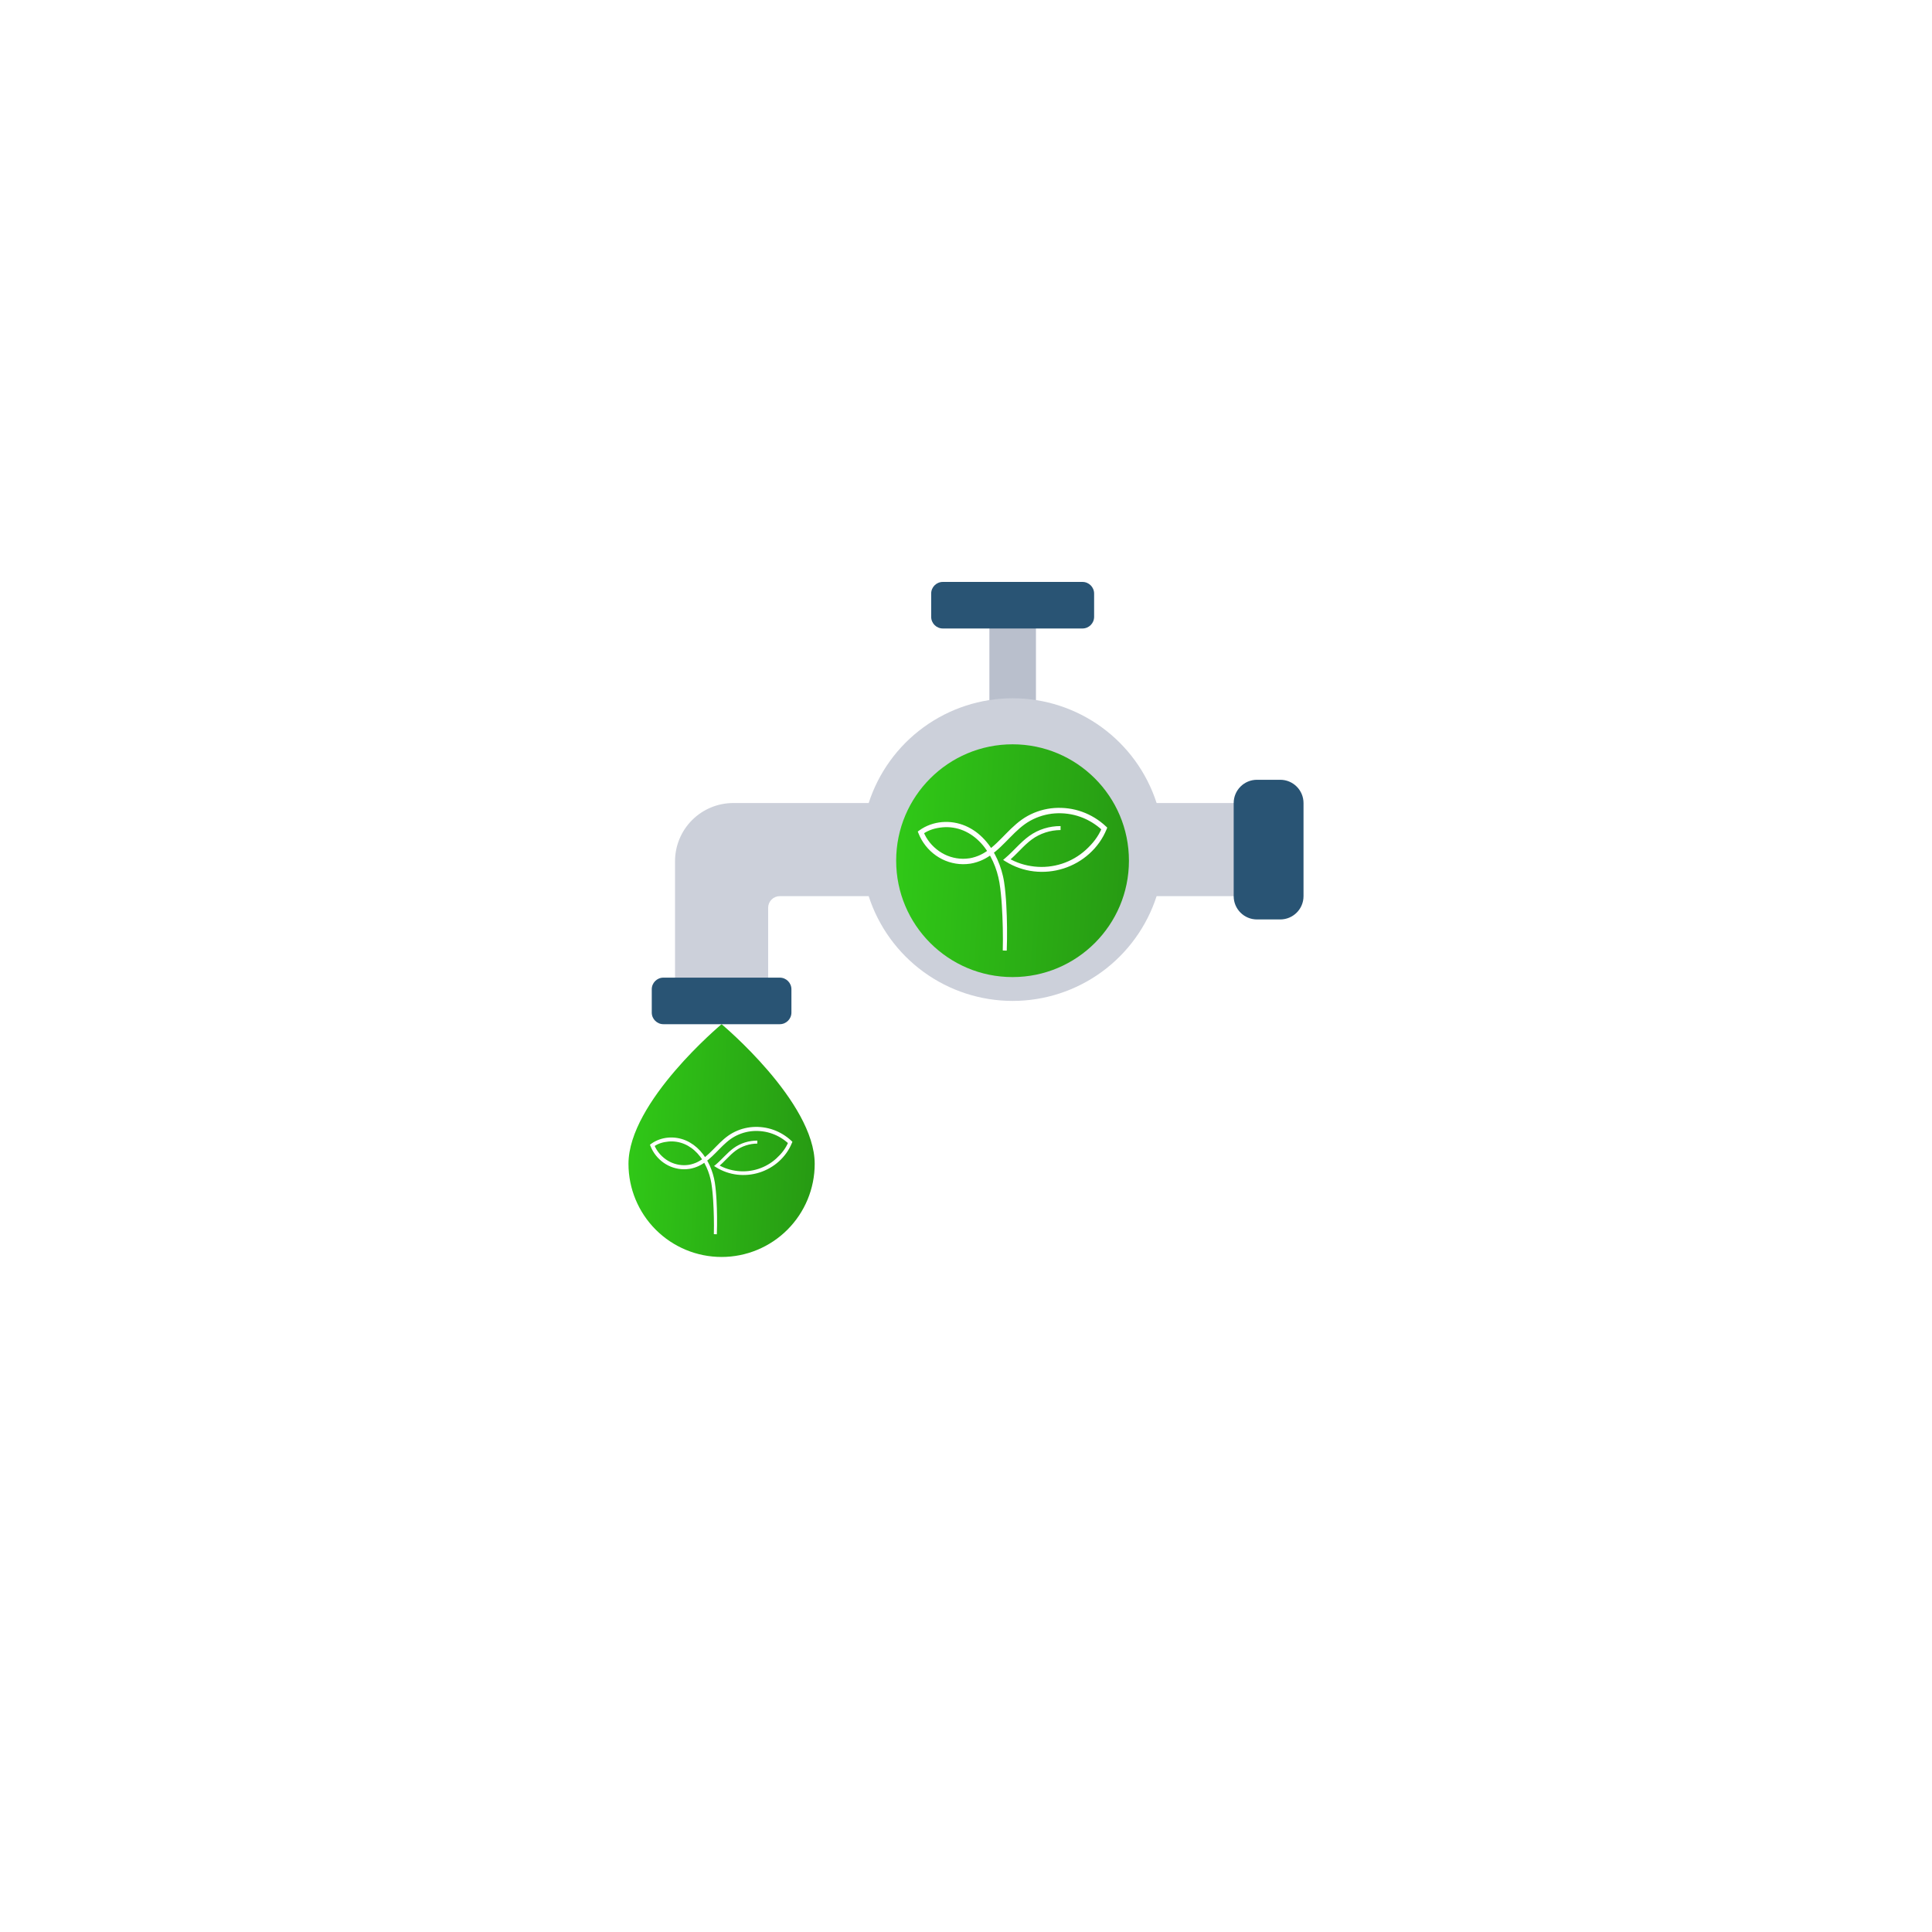<svg width="166" height="166" viewBox="0 0 166 166" fill="none" xmlns="http://www.w3.org/2000/svg">
<g filter="url(#filter0_d_300_293)">
<circle cx="83" cy="79" r="55" fill="white" fill-opacity="0.64" shape-rendering="crispEdges"/>
</g>
<g filter="url(#filter1_d_300_293)">
<circle cx="83" cy="79" r="46" fill="white"/>
</g>
<g clip-path="url(#clip0_300_293)">
<path d="M70 100C70 102.122 69.157 104.157 67.657 105.657C66.157 107.157 64.122 108 62 108C59.878 108 57.843 107.157 56.343 105.657C54.843 104.157 54 102.122 54 100C54 94.667 62 88 62 88C62 88 70 94.667 70 100Z" fill="url(#paint0_linear_300_293)"/>
<path d="M85.01 53H89.01V61H85.01V53Z" fill="#B9BFCC"/>
<path d="M108 68.998V76.998H99.378C98.533 79.614 96.88 81.894 94.657 83.512C92.435 85.129 89.757 86 87.008 86C84.259 86 81.581 85.129 79.359 83.512C77.136 81.894 75.483 79.614 74.638 76.998H67C66.735 76.998 66.48 77.104 66.293 77.291C66.105 77.479 66 77.733 66 77.998V84.998H58V73.998C58 72.672 58.527 71.4 59.465 70.463C60.402 69.525 61.674 68.998 63 68.998H74.638C75.483 66.383 77.136 64.102 79.359 62.485C81.581 60.867 84.259 59.996 87.008 59.996C89.757 59.996 92.435 60.867 94.657 62.485C96.88 64.102 98.533 66.383 99.378 68.998H108Z" fill="#CCD0DA"/>
<path d="M67 84H57C56.448 84 56 84.448 56 85V87C56 87.552 56.448 88 57 88H67C67.552 88 68 87.552 68 87V85C68 84.448 67.552 84 67 84Z" fill="#295474"/>
<path d="M93.008 50H81.008C80.456 50 80.008 50.448 80.008 51V53C80.008 53.552 80.456 54 81.008 54H93.008C93.56 54 94.008 53.552 94.008 53V51C94.008 50.448 93.56 50 93.008 50Z" fill="#295474"/>
<path d="M110 67H108C106.895 67 106 67.895 106 69V77C106 78.105 106.895 79 108 79H110C111.105 79 112 78.105 112 77V69C112 67.895 111.105 67 110 67Z" fill="#295474"/>
<g filter="url(#filter2_d_300_293)">
<circle cx="87" cy="73" r="10" fill="url(#paint1_linear_300_293)"/>
<mask id="path-10-outside-1_300_293" maskUnits="userSpaceOnUse" x="78.064" y="67.629" width="18" height="14" fill="black">
<rect fill="white" x="78.064" y="67.629" width="18" height="14"/>
<path d="M91.125 70.196C90.895 70.198 90.666 70.217 90.439 70.253C90.212 70.29 89.989 70.345 89.771 70.416C89.335 70.559 88.92 70.767 88.552 71.039C88.181 71.31 87.854 71.635 87.532 71.962C87.211 72.291 86.891 72.608 86.541 72.911C87.247 73.337 88.043 73.583 88.861 73.672C89.679 73.763 90.515 73.675 91.297 73.422C92.079 73.169 92.806 72.748 93.412 72.194C94.018 71.641 94.517 71.019 94.827 70.26C94.267 69.737 93.601 69.329 92.881 69.072C92.16 68.814 91.385 68.713 90.623 68.766C90.241 68.793 89.864 68.865 89.497 68.972C89.131 69.082 88.776 69.23 88.442 69.415C88.276 69.508 88.114 69.609 87.959 69.721C87.804 69.834 87.653 69.951 87.508 70.077C87.217 70.327 86.944 70.599 86.673 70.874C86.402 71.149 86.133 71.428 85.85 71.695C85.708 71.829 85.564 71.959 85.413 72.083C85.263 72.208 85.108 72.327 84.945 72.436C84.904 72.463 84.864 72.491 84.822 72.516C84.78 72.542 84.739 72.569 84.696 72.593L84.568 72.665C84.526 72.69 84.481 72.71 84.437 72.733L84.371 72.766C84.349 72.777 84.326 72.786 84.304 72.796C84.259 72.816 84.215 72.837 84.169 72.855C84.077 72.89 83.986 72.927 83.892 72.955C83.799 72.987 83.703 73.009 83.608 73.035L83.463 73.064L83.391 73.079L83.318 73.09C83.123 73.119 82.927 73.132 82.73 73.13C82.337 73.127 81.945 73.062 81.571 72.942C81.384 72.882 81.201 72.807 81.026 72.72C80.85 72.631 80.681 72.53 80.52 72.418C79.878 71.966 79.369 71.327 79.081 70.596L79.064 70.554L79.1 70.528C79.64 70.138 80.288 69.913 80.947 69.854C81.606 69.796 82.279 69.906 82.887 70.165C83.19 70.295 83.478 70.462 83.745 70.655C84.012 70.85 84.255 71.074 84.478 71.316C84.922 71.803 85.274 72.368 85.543 72.967C85.678 73.266 85.791 73.575 85.885 73.889C85.933 74.046 85.973 74.205 86.011 74.365C86.046 74.525 86.079 74.686 86.103 74.848C86.153 75.172 86.191 75.497 86.22 75.823C86.236 75.985 86.247 76.149 86.26 76.312C86.27 76.475 86.283 76.638 86.291 76.801C86.328 77.454 86.348 78.107 86.355 78.761C86.362 79.414 86.355 80.067 86.33 80.72C86.338 80.394 86.342 80.067 86.342 79.741C86.341 79.414 86.338 79.087 86.331 78.761C86.317 78.108 86.29 77.455 86.248 76.803C86.238 76.641 86.224 76.478 86.212 76.315C86.197 76.152 86.185 75.99 86.167 75.828C86.135 75.503 86.094 75.179 86.042 74.858C85.988 74.537 85.912 74.22 85.818 73.909C85.723 73.598 85.609 73.293 85.474 72.997C85.205 72.406 84.853 71.851 84.414 71.374C84.193 71.137 83.953 70.918 83.691 70.73C83.427 70.541 83.146 70.38 82.848 70.255C82.253 70.006 81.598 69.903 80.957 69.964C80.317 70.025 79.708 70.199 79.188 70.577C79.469 71.286 79.966 71.882 80.589 72.32C80.746 72.428 80.91 72.526 81.08 72.611C81.25 72.695 81.427 72.767 81.608 72.825C81.971 72.941 82.351 73.003 82.731 73.006C82.921 73.007 83.111 72.994 83.299 72.965L83.369 72.955L83.439 72.941L83.579 72.912C83.67 72.887 83.763 72.866 83.853 72.834C83.944 72.807 84.032 72.771 84.121 72.737C84.165 72.719 84.208 72.699 84.251 72.68C84.273 72.67 84.295 72.661 84.316 72.65L84.38 72.618C84.422 72.596 84.466 72.576 84.507 72.552L84.631 72.482C84.672 72.457 84.712 72.431 84.753 72.406C84.794 72.382 84.833 72.355 84.872 72.328C85.031 72.222 85.183 72.105 85.33 71.982C85.478 71.86 85.62 71.731 85.76 71.599C86.04 71.335 86.306 71.055 86.579 70.78C86.851 70.504 87.127 70.231 87.424 69.977C87.571 69.85 87.725 69.73 87.884 69.615C88.042 69.501 88.21 69.397 88.38 69.302C88.723 69.113 89.086 68.962 89.461 68.85C89.837 68.741 90.224 68.669 90.614 68.642C91.394 68.59 92.185 68.694 92.921 68.959C93.657 69.223 94.336 69.641 94.906 70.176L94.935 70.203L94.92 70.24C94.839 70.433 94.749 70.622 94.649 70.806C94.547 70.989 94.437 71.167 94.316 71.338C94.193 71.507 94.064 71.672 93.925 71.828C93.785 71.983 93.638 72.132 93.483 72.272C92.862 72.833 92.12 73.256 91.325 73.508C90.529 73.761 89.681 73.845 88.853 73.748C88.024 73.653 87.219 73.371 86.511 72.932L86.477 72.911L86.507 72.885C86.856 72.588 87.175 72.257 87.5 71.931C87.825 71.606 88.157 71.283 88.533 71.014C88.907 70.743 89.326 70.537 89.766 70.399C89.986 70.331 90.211 70.278 90.438 70.245C90.665 70.211 90.895 70.195 91.125 70.196Z"/>
</mask>
<path d="M91.125 70.196C90.895 70.198 90.666 70.217 90.439 70.253C90.212 70.29 89.989 70.345 89.771 70.416C89.335 70.559 88.92 70.767 88.552 71.039C88.181 71.31 87.854 71.635 87.532 71.962C87.211 72.291 86.891 72.608 86.541 72.911C87.247 73.337 88.043 73.583 88.861 73.672C89.679 73.763 90.515 73.675 91.297 73.422C92.079 73.169 92.806 72.748 93.412 72.194C94.018 71.641 94.517 71.019 94.827 70.26C94.267 69.737 93.601 69.329 92.881 69.072C92.16 68.814 91.385 68.713 90.623 68.766C90.241 68.793 89.864 68.865 89.497 68.972C89.131 69.082 88.776 69.23 88.442 69.415C88.276 69.508 88.114 69.609 87.959 69.721C87.804 69.834 87.653 69.951 87.508 70.077C87.217 70.327 86.944 70.599 86.673 70.874C86.402 71.149 86.133 71.428 85.85 71.695C85.708 71.829 85.564 71.959 85.413 72.083C85.263 72.208 85.108 72.327 84.945 72.436C84.904 72.463 84.864 72.491 84.822 72.516C84.78 72.542 84.739 72.569 84.696 72.593L84.568 72.665C84.526 72.69 84.481 72.71 84.437 72.733L84.371 72.766C84.349 72.777 84.326 72.786 84.304 72.796C84.259 72.816 84.215 72.837 84.169 72.855C84.077 72.89 83.986 72.927 83.892 72.955C83.799 72.987 83.703 73.009 83.608 73.035L83.463 73.064L83.391 73.079L83.318 73.09C83.123 73.119 82.927 73.132 82.73 73.13C82.337 73.127 81.945 73.062 81.571 72.942C81.384 72.882 81.201 72.807 81.026 72.72C80.85 72.631 80.681 72.53 80.52 72.418C79.878 71.966 79.369 71.327 79.081 70.596L79.064 70.554L79.1 70.528C79.64 70.138 80.288 69.913 80.947 69.854C81.606 69.796 82.279 69.906 82.887 70.165C83.19 70.295 83.478 70.462 83.745 70.655C84.012 70.85 84.255 71.074 84.478 71.316C84.922 71.803 85.274 72.368 85.543 72.967C85.678 73.266 85.791 73.575 85.885 73.889C85.933 74.046 85.973 74.205 86.011 74.365C86.046 74.525 86.079 74.686 86.103 74.848C86.153 75.172 86.191 75.497 86.22 75.823C86.236 75.985 86.247 76.149 86.26 76.312C86.27 76.475 86.283 76.638 86.291 76.801C86.328 77.454 86.348 78.107 86.355 78.761C86.362 79.414 86.355 80.067 86.33 80.72C86.338 80.394 86.342 80.067 86.342 79.741C86.341 79.414 86.338 79.087 86.331 78.761C86.317 78.108 86.29 77.455 86.248 76.803C86.238 76.641 86.224 76.478 86.212 76.315C86.197 76.152 86.185 75.99 86.167 75.828C86.135 75.503 86.094 75.179 86.042 74.858C85.988 74.537 85.912 74.22 85.818 73.909C85.723 73.598 85.609 73.293 85.474 72.997C85.205 72.406 84.853 71.851 84.414 71.374C84.193 71.137 83.953 70.918 83.691 70.73C83.427 70.541 83.146 70.38 82.848 70.255C82.253 70.006 81.598 69.903 80.957 69.964C80.317 70.025 79.708 70.199 79.188 70.577C79.469 71.286 79.966 71.882 80.589 72.32C80.746 72.428 80.91 72.526 81.08 72.611C81.25 72.695 81.427 72.767 81.608 72.825C81.971 72.941 82.351 73.003 82.731 73.006C82.921 73.007 83.111 72.994 83.299 72.965L83.369 72.955L83.439 72.941L83.579 72.912C83.67 72.887 83.763 72.866 83.853 72.834C83.944 72.807 84.032 72.771 84.121 72.737C84.165 72.719 84.208 72.699 84.251 72.68C84.273 72.67 84.295 72.661 84.316 72.65L84.38 72.618C84.422 72.596 84.466 72.576 84.507 72.552L84.631 72.482C84.672 72.457 84.712 72.431 84.753 72.406C84.794 72.382 84.833 72.355 84.872 72.328C85.031 72.222 85.183 72.105 85.33 71.982C85.478 71.86 85.62 71.731 85.76 71.599C86.04 71.335 86.306 71.055 86.579 70.78C86.851 70.504 87.127 70.231 87.424 69.977C87.571 69.85 87.725 69.73 87.884 69.615C88.042 69.501 88.21 69.397 88.38 69.302C88.723 69.113 89.086 68.962 89.461 68.85C89.837 68.741 90.224 68.669 90.614 68.642C91.394 68.59 92.185 68.694 92.921 68.959C93.657 69.223 94.336 69.641 94.906 70.176L94.935 70.203L94.92 70.24C94.839 70.433 94.749 70.622 94.649 70.806C94.547 70.989 94.437 71.167 94.316 71.338C94.193 71.507 94.064 71.672 93.925 71.828C93.785 71.983 93.638 72.132 93.483 72.272C92.862 72.833 92.12 73.256 91.325 73.508C90.529 73.761 89.681 73.845 88.853 73.748C88.024 73.653 87.219 73.371 86.511 72.932L86.477 72.911L86.507 72.885C86.856 72.588 87.175 72.257 87.5 71.931C87.825 71.606 88.157 71.283 88.533 71.014C88.907 70.743 89.326 70.537 89.766 70.399C89.986 70.331 90.211 70.278 90.438 70.245C90.665 70.211 90.895 70.195 91.125 70.196Z" fill="white"/>
<path d="M91.125 70.196C90.895 70.198 90.666 70.217 90.439 70.253C90.212 70.29 89.989 70.345 89.771 70.416C89.335 70.559 88.92 70.767 88.552 71.039C88.181 71.31 87.854 71.635 87.532 71.962C87.211 72.291 86.891 72.608 86.541 72.911C87.247 73.337 88.043 73.583 88.861 73.672C89.679 73.763 90.515 73.675 91.297 73.422C92.079 73.169 92.806 72.748 93.412 72.194C94.018 71.641 94.517 71.019 94.827 70.26C94.267 69.737 93.601 69.329 92.881 69.072C92.16 68.814 91.385 68.713 90.623 68.766C90.241 68.793 89.864 68.865 89.497 68.972C89.131 69.082 88.776 69.23 88.442 69.415C88.276 69.508 88.114 69.609 87.959 69.721C87.804 69.834 87.653 69.951 87.508 70.077C87.217 70.327 86.944 70.599 86.673 70.874C86.402 71.149 86.133 71.428 85.85 71.695C85.708 71.829 85.564 71.959 85.413 72.083C85.263 72.208 85.108 72.327 84.945 72.436C84.904 72.463 84.864 72.491 84.822 72.516C84.78 72.542 84.739 72.569 84.696 72.593L84.568 72.665C84.526 72.69 84.481 72.71 84.437 72.733L84.371 72.766C84.349 72.777 84.326 72.786 84.304 72.796C84.259 72.816 84.215 72.837 84.169 72.855C84.077 72.89 83.986 72.927 83.892 72.955C83.799 72.987 83.703 73.009 83.608 73.035L83.463 73.064L83.391 73.079L83.318 73.09C83.123 73.119 82.927 73.132 82.73 73.13C82.337 73.127 81.945 73.062 81.571 72.942C81.384 72.882 81.201 72.807 81.026 72.72C80.85 72.631 80.681 72.53 80.52 72.418C79.878 71.966 79.369 71.327 79.081 70.596L79.064 70.554L79.1 70.528C79.64 70.138 80.288 69.913 80.947 69.854C81.606 69.796 82.279 69.906 82.887 70.165C83.19 70.295 83.478 70.462 83.745 70.655C84.012 70.85 84.255 71.074 84.478 71.316C84.922 71.803 85.274 72.368 85.543 72.967C85.678 73.266 85.791 73.575 85.885 73.889C85.933 74.046 85.973 74.205 86.011 74.365C86.046 74.525 86.079 74.686 86.103 74.848C86.153 75.172 86.191 75.497 86.22 75.823C86.236 75.985 86.247 76.149 86.26 76.312C86.27 76.475 86.283 76.638 86.291 76.801C86.328 77.454 86.348 78.107 86.355 78.761C86.362 79.414 86.355 80.067 86.33 80.72C86.338 80.394 86.342 80.067 86.342 79.741C86.341 79.414 86.338 79.087 86.331 78.761C86.317 78.108 86.29 77.455 86.248 76.803C86.238 76.641 86.224 76.478 86.212 76.315C86.197 76.152 86.185 75.99 86.167 75.828C86.135 75.503 86.094 75.179 86.042 74.858C85.988 74.537 85.912 74.22 85.818 73.909C85.723 73.598 85.609 73.293 85.474 72.997C85.205 72.406 84.853 71.851 84.414 71.374C84.193 71.137 83.953 70.918 83.691 70.73C83.427 70.541 83.146 70.38 82.848 70.255C82.253 70.006 81.598 69.903 80.957 69.964C80.317 70.025 79.708 70.199 79.188 70.577C79.469 71.286 79.966 71.882 80.589 72.32C80.746 72.428 80.91 72.526 81.08 72.611C81.25 72.695 81.427 72.767 81.608 72.825C81.971 72.941 82.351 73.003 82.731 73.006C82.921 73.007 83.111 72.994 83.299 72.965L83.369 72.955L83.439 72.941L83.579 72.912C83.67 72.887 83.763 72.866 83.853 72.834C83.944 72.807 84.032 72.771 84.121 72.737C84.165 72.719 84.208 72.699 84.251 72.68C84.273 72.67 84.295 72.661 84.316 72.65L84.38 72.618C84.422 72.596 84.466 72.576 84.507 72.552L84.631 72.482C84.672 72.457 84.712 72.431 84.753 72.406C84.794 72.382 84.833 72.355 84.872 72.328C85.031 72.222 85.183 72.105 85.33 71.982C85.478 71.86 85.62 71.731 85.76 71.599C86.04 71.335 86.306 71.055 86.579 70.78C86.851 70.504 87.127 70.231 87.424 69.977C87.571 69.85 87.725 69.73 87.884 69.615C88.042 69.501 88.21 69.397 88.38 69.302C88.723 69.113 89.086 68.962 89.461 68.85C89.837 68.741 90.224 68.669 90.614 68.642C91.394 68.59 92.185 68.694 92.921 68.959C93.657 69.223 94.336 69.641 94.906 70.176L94.935 70.203L94.92 70.24C94.839 70.433 94.749 70.622 94.649 70.806C94.547 70.989 94.437 71.167 94.316 71.338C94.193 71.507 94.064 71.672 93.925 71.828C93.785 71.983 93.638 72.132 93.483 72.272C92.862 72.833 92.12 73.256 91.325 73.508C90.529 73.761 89.681 73.845 88.853 73.748C88.024 73.653 87.219 73.371 86.511 72.932L86.477 72.911L86.507 72.885C86.856 72.588 87.175 72.257 87.5 71.931C87.825 71.606 88.157 71.283 88.533 71.014C88.907 70.743 89.326 70.537 89.766 70.399C89.986 70.331 90.211 70.278 90.438 70.245C90.665 70.211 90.895 70.195 91.125 70.196Z" stroke="white" stroke-width="0.341" mask="url(#path-10-outside-1_300_293)"/>
<mask id="path-11-outside-2_300_293" maskUnits="userSpaceOnUse" x="55" y="95" width="14" height="11" fill="black">
<rect fill="white" x="55" y="95" width="14" height="11"/>
<path d="M65.068 97.178C64.895 97.18 64.723 97.194 64.552 97.221C64.382 97.249 64.214 97.29 64.05 97.344C63.722 97.451 63.41 97.608 63.133 97.812C62.855 98.016 62.608 98.26 62.367 98.506C62.125 98.754 61.885 98.992 61.622 99.219C62.152 99.54 62.751 99.725 63.366 99.792C63.981 99.861 64.61 99.794 65.197 99.604C65.785 99.413 66.332 99.097 66.788 98.681C67.243 98.265 67.619 97.797 67.852 97.226C67.431 96.833 66.93 96.526 66.388 96.333C65.846 96.139 65.264 96.064 64.691 96.103C64.404 96.123 64.12 96.177 63.844 96.258C63.569 96.341 63.302 96.452 63.051 96.591C62.926 96.661 62.804 96.737 62.688 96.821C62.571 96.906 62.458 96.994 62.349 97.089C62.13 97.277 61.924 97.481 61.721 97.688C61.517 97.895 61.315 98.105 61.102 98.305C60.995 98.406 60.887 98.504 60.773 98.597C60.66 98.691 60.544 98.781 60.421 98.862C60.391 98.883 60.36 98.904 60.329 98.923C60.297 98.942 60.266 98.962 60.235 98.981L60.138 99.035C60.106 99.054 60.072 99.069 60.04 99.086L59.99 99.111C59.974 99.119 59.956 99.126 59.94 99.133C59.906 99.148 59.873 99.164 59.838 99.178C59.769 99.204 59.7 99.232 59.63 99.253C59.56 99.277 59.487 99.293 59.416 99.313L59.307 99.335L59.253 99.346L59.198 99.354C59.052 99.376 58.904 99.386 58.756 99.385C58.46 99.382 58.166 99.333 57.884 99.243C57.744 99.198 57.607 99.142 57.475 99.076C57.343 99.009 57.216 98.933 57.095 98.849C56.612 98.509 56.229 98.029 56.012 97.479L56 97.448L56.027 97.428C56.433 97.135 56.92 96.965 57.416 96.921C57.911 96.877 58.417 96.961 58.874 97.155C59.102 97.253 59.318 97.378 59.519 97.523C59.72 97.67 59.903 97.838 60.071 98.02C60.404 98.387 60.669 98.811 60.871 99.261C60.973 99.487 61.058 99.719 61.128 99.955C61.164 100.073 61.194 100.193 61.223 100.313C61.249 100.433 61.274 100.554 61.293 100.676C61.33 100.92 61.358 101.164 61.38 101.409C61.392 101.531 61.4 101.654 61.41 101.777C61.418 101.899 61.427 102.022 61.434 102.145C61.461 102.635 61.477 103.126 61.482 103.618C61.487 104.109 61.482 104.601 61.463 105.092C61.469 104.846 61.472 104.6 61.472 104.355C61.471 104.109 61.469 103.864 61.463 103.618C61.453 103.127 61.433 102.636 61.401 102.146C61.394 102.024 61.383 101.902 61.374 101.779C61.363 101.657 61.354 101.535 61.34 101.413C61.316 101.168 61.285 100.925 61.246 100.683C61.206 100.442 61.149 100.204 61.078 99.97C61.007 99.736 60.921 99.507 60.819 99.284C60.617 98.84 60.352 98.423 60.022 98.064C59.856 97.886 59.676 97.721 59.478 97.579C59.281 97.438 59.069 97.317 58.845 97.223C58.398 97.036 57.905 96.958 57.423 97.004C56.941 97.049 56.484 97.18 56.093 97.465C56.305 97.998 56.678 98.446 57.146 98.775C57.264 98.857 57.387 98.93 57.515 98.994C57.643 99.058 57.776 99.112 57.913 99.155C58.185 99.242 58.471 99.289 58.757 99.291C58.9 99.292 59.043 99.282 59.184 99.261L59.237 99.252L59.289 99.242L59.394 99.22C59.463 99.201 59.533 99.186 59.6 99.162C59.669 99.141 59.735 99.115 59.802 99.089C59.835 99.076 59.867 99.06 59.9 99.046C59.916 99.038 59.933 99.032 59.949 99.024L59.997 98.999C60.028 98.983 60.061 98.968 60.092 98.95L60.185 98.897C60.216 98.879 60.246 98.859 60.277 98.84C60.308 98.822 60.337 98.802 60.367 98.781C60.486 98.701 60.6 98.613 60.711 98.521C60.822 98.43 60.929 98.332 61.034 98.233C61.245 98.035 61.445 97.825 61.65 97.618C61.854 97.41 62.062 97.205 62.285 97.014C62.396 96.918 62.512 96.828 62.631 96.742C62.75 96.655 62.876 96.578 63.004 96.506C63.262 96.364 63.535 96.251 63.817 96.166C64.1 96.084 64.39 96.03 64.684 96.01C65.27 95.971 65.865 96.049 66.418 96.248C66.972 96.447 67.482 96.761 67.911 97.163L67.933 97.184L67.921 97.211C67.861 97.356 67.793 97.499 67.718 97.637C67.641 97.774 67.558 97.908 67.467 98.037C67.375 98.164 67.278 98.288 67.173 98.405C67.068 98.522 66.958 98.634 66.841 98.74C66.374 99.161 65.817 99.479 65.218 99.669C64.62 99.859 63.983 99.922 63.36 99.849C62.737 99.777 62.131 99.566 61.599 99.235L61.573 99.219L61.596 99.2C61.859 98.977 62.099 98.728 62.343 98.483C62.587 98.238 62.837 97.995 63.119 97.793C63.401 97.59 63.716 97.434 64.046 97.331C64.212 97.28 64.381 97.24 64.552 97.215C64.722 97.19 64.896 97.177 65.068 97.178Z"/>
</mask>
<path d="M65.068 97.178C64.895 97.18 64.723 97.194 64.552 97.221C64.382 97.249 64.214 97.29 64.05 97.344C63.722 97.451 63.41 97.608 63.133 97.812C62.855 98.016 62.608 98.26 62.367 98.506C62.125 98.754 61.885 98.992 61.622 99.219C62.152 99.54 62.751 99.725 63.366 99.792C63.981 99.861 64.61 99.794 65.197 99.604C65.785 99.413 66.332 99.097 66.788 98.681C67.243 98.265 67.619 97.797 67.852 97.226C67.431 96.833 66.93 96.526 66.388 96.333C65.846 96.139 65.264 96.064 64.691 96.103C64.404 96.123 64.12 96.177 63.844 96.258C63.569 96.341 63.302 96.452 63.051 96.591C62.926 96.661 62.804 96.737 62.688 96.821C62.571 96.906 62.458 96.994 62.349 97.089C62.13 97.277 61.924 97.481 61.721 97.688C61.517 97.895 61.315 98.105 61.102 98.305C60.995 98.406 60.887 98.504 60.773 98.597C60.66 98.691 60.544 98.781 60.421 98.862C60.391 98.883 60.36 98.904 60.329 98.923C60.297 98.942 60.266 98.962 60.235 98.981L60.138 99.035C60.106 99.054 60.072 99.069 60.04 99.086L59.99 99.111C59.974 99.119 59.956 99.126 59.94 99.133C59.906 99.148 59.873 99.164 59.838 99.178C59.769 99.204 59.7 99.232 59.63 99.253C59.56 99.277 59.487 99.293 59.416 99.313L59.307 99.335L59.253 99.346L59.198 99.354C59.052 99.376 58.904 99.386 58.756 99.385C58.46 99.382 58.166 99.333 57.884 99.243C57.744 99.198 57.607 99.142 57.475 99.076C57.343 99.009 57.216 98.933 57.095 98.849C56.612 98.509 56.229 98.029 56.012 97.479L56 97.448L56.027 97.428C56.433 97.135 56.92 96.965 57.416 96.921C57.911 96.877 58.417 96.961 58.874 97.155C59.102 97.253 59.318 97.378 59.519 97.523C59.72 97.67 59.903 97.838 60.071 98.02C60.404 98.387 60.669 98.811 60.871 99.261C60.973 99.487 61.058 99.719 61.128 99.955C61.164 100.073 61.194 100.193 61.223 100.313C61.249 100.433 61.274 100.554 61.293 100.676C61.33 100.92 61.358 101.164 61.38 101.409C61.392 101.531 61.4 101.654 61.41 101.777C61.418 101.899 61.427 102.022 61.434 102.145C61.461 102.635 61.477 103.126 61.482 103.618C61.487 104.109 61.482 104.601 61.463 105.092C61.469 104.846 61.472 104.6 61.472 104.355C61.471 104.109 61.469 103.864 61.463 103.618C61.453 103.127 61.433 102.636 61.401 102.146C61.394 102.024 61.383 101.902 61.374 101.779C61.363 101.657 61.354 101.535 61.34 101.413C61.316 101.168 61.285 100.925 61.246 100.683C61.206 100.442 61.149 100.204 61.078 99.97C61.007 99.736 60.921 99.507 60.819 99.284C60.617 98.84 60.352 98.423 60.022 98.064C59.856 97.886 59.676 97.721 59.478 97.579C59.281 97.438 59.069 97.317 58.845 97.223C58.398 97.036 57.905 96.958 57.423 97.004C56.941 97.049 56.484 97.18 56.093 97.465C56.305 97.998 56.678 98.446 57.146 98.775C57.264 98.857 57.387 98.93 57.515 98.994C57.643 99.058 57.776 99.112 57.913 99.155C58.185 99.242 58.471 99.289 58.757 99.291C58.9 99.292 59.043 99.282 59.184 99.261L59.237 99.252L59.289 99.242L59.394 99.22C59.463 99.201 59.533 99.186 59.6 99.162C59.669 99.141 59.735 99.115 59.802 99.089C59.835 99.076 59.867 99.06 59.9 99.046C59.916 99.038 59.933 99.032 59.949 99.024L59.997 98.999C60.028 98.983 60.061 98.968 60.092 98.95L60.185 98.897C60.216 98.879 60.246 98.859 60.277 98.84C60.308 98.822 60.337 98.802 60.367 98.781C60.486 98.701 60.6 98.613 60.711 98.521C60.822 98.43 60.929 98.332 61.034 98.233C61.245 98.035 61.445 97.825 61.65 97.618C61.854 97.41 62.062 97.205 62.285 97.014C62.396 96.918 62.512 96.828 62.631 96.742C62.75 96.655 62.876 96.578 63.004 96.506C63.262 96.364 63.535 96.251 63.817 96.166C64.1 96.084 64.39 96.03 64.684 96.01C65.27 95.971 65.865 96.049 66.418 96.248C66.972 96.447 67.482 96.761 67.911 97.163L67.933 97.184L67.921 97.211C67.861 97.356 67.793 97.499 67.718 97.637C67.641 97.774 67.558 97.908 67.467 98.037C67.375 98.164 67.278 98.288 67.173 98.405C67.068 98.522 66.958 98.634 66.841 98.74C66.374 99.161 65.817 99.479 65.218 99.669C64.62 99.859 63.983 99.922 63.36 99.849C62.737 99.777 62.131 99.566 61.599 99.235L61.573 99.219L61.596 99.2C61.859 98.977 62.099 98.728 62.343 98.483C62.587 98.238 62.837 97.995 63.119 97.793C63.401 97.59 63.716 97.434 64.046 97.331C64.212 97.28 64.381 97.24 64.552 97.215C64.722 97.19 64.896 97.177 65.068 97.178Z" fill="white"/>
<path d="M65.068 97.178C64.895 97.18 64.723 97.194 64.552 97.221C64.382 97.249 64.214 97.29 64.05 97.344C63.722 97.451 63.41 97.608 63.133 97.812C62.855 98.016 62.608 98.26 62.367 98.506C62.125 98.754 61.885 98.992 61.622 99.219C62.152 99.54 62.751 99.725 63.366 99.792C63.981 99.861 64.61 99.794 65.197 99.604C65.785 99.413 66.332 99.097 66.788 98.681C67.243 98.265 67.619 97.797 67.852 97.226C67.431 96.833 66.93 96.526 66.388 96.333C65.846 96.139 65.264 96.064 64.691 96.103C64.404 96.123 64.12 96.177 63.844 96.258C63.569 96.341 63.302 96.452 63.051 96.591C62.926 96.661 62.804 96.737 62.688 96.821C62.571 96.906 62.458 96.994 62.349 97.089C62.13 97.277 61.924 97.481 61.721 97.688C61.517 97.895 61.315 98.105 61.102 98.305C60.995 98.406 60.887 98.504 60.773 98.597C60.66 98.691 60.544 98.781 60.421 98.862C60.391 98.883 60.36 98.904 60.329 98.923C60.297 98.942 60.266 98.962 60.235 98.981L60.138 99.035C60.106 99.054 60.072 99.069 60.04 99.086L59.99 99.111C59.974 99.119 59.956 99.126 59.94 99.133C59.906 99.148 59.873 99.164 59.838 99.178C59.769 99.204 59.7 99.232 59.63 99.253C59.56 99.277 59.487 99.293 59.416 99.313L59.307 99.335L59.253 99.346L59.198 99.354C59.052 99.376 58.904 99.386 58.756 99.385C58.46 99.382 58.166 99.333 57.884 99.243C57.744 99.198 57.607 99.142 57.475 99.076C57.343 99.009 57.216 98.933 57.095 98.849C56.612 98.509 56.229 98.029 56.012 97.479L56 97.448L56.027 97.428C56.433 97.135 56.92 96.965 57.416 96.921C57.911 96.877 58.417 96.961 58.874 97.155C59.102 97.253 59.318 97.378 59.519 97.523C59.72 97.67 59.903 97.838 60.071 98.02C60.404 98.387 60.669 98.811 60.871 99.261C60.973 99.487 61.058 99.719 61.128 99.955C61.164 100.073 61.194 100.193 61.223 100.313C61.249 100.433 61.274 100.554 61.293 100.676C61.33 100.92 61.358 101.164 61.38 101.409C61.392 101.531 61.4 101.654 61.41 101.777C61.418 101.899 61.427 102.022 61.434 102.145C61.461 102.635 61.477 103.126 61.482 103.618C61.487 104.109 61.482 104.601 61.463 105.092C61.469 104.846 61.472 104.6 61.472 104.355C61.471 104.109 61.469 103.864 61.463 103.618C61.453 103.127 61.433 102.636 61.401 102.146C61.394 102.024 61.383 101.902 61.374 101.779C61.363 101.657 61.354 101.535 61.34 101.413C61.316 101.168 61.285 100.925 61.246 100.683C61.206 100.442 61.149 100.204 61.078 99.97C61.007 99.736 60.921 99.507 60.819 99.284C60.617 98.84 60.352 98.423 60.022 98.064C59.856 97.886 59.676 97.721 59.478 97.579C59.281 97.438 59.069 97.317 58.845 97.223C58.398 97.036 57.905 96.958 57.423 97.004C56.941 97.049 56.484 97.18 56.093 97.465C56.305 97.998 56.678 98.446 57.146 98.775C57.264 98.857 57.387 98.93 57.515 98.994C57.643 99.058 57.776 99.112 57.913 99.155C58.185 99.242 58.471 99.289 58.757 99.291C58.9 99.292 59.043 99.282 59.184 99.261L59.237 99.252L59.289 99.242L59.394 99.22C59.463 99.201 59.533 99.186 59.6 99.162C59.669 99.141 59.735 99.115 59.802 99.089C59.835 99.076 59.867 99.06 59.9 99.046C59.916 99.038 59.933 99.032 59.949 99.024L59.997 98.999C60.028 98.983 60.061 98.968 60.092 98.95L60.185 98.897C60.216 98.879 60.246 98.859 60.277 98.84C60.308 98.822 60.337 98.802 60.367 98.781C60.486 98.701 60.6 98.613 60.711 98.521C60.822 98.43 60.929 98.332 61.034 98.233C61.245 98.035 61.445 97.825 61.65 97.618C61.854 97.41 62.062 97.205 62.285 97.014C62.396 96.918 62.512 96.828 62.631 96.742C62.75 96.655 62.876 96.578 63.004 96.506C63.262 96.364 63.535 96.251 63.817 96.166C64.1 96.084 64.39 96.03 64.684 96.01C65.27 95.971 65.865 96.049 66.418 96.248C66.972 96.447 67.482 96.761 67.911 97.163L67.933 97.184L67.921 97.211C67.861 97.356 67.793 97.499 67.718 97.637C67.641 97.774 67.558 97.908 67.467 98.037C67.375 98.164 67.278 98.288 67.173 98.405C67.068 98.522 66.958 98.634 66.841 98.74C66.374 99.161 65.817 99.479 65.218 99.669C64.62 99.859 63.983 99.922 63.36 99.849C62.737 99.777 62.131 99.566 61.599 99.235L61.573 99.219L61.596 99.2C61.859 98.977 62.099 98.728 62.343 98.483C62.587 98.238 62.837 97.995 63.119 97.793C63.401 97.59 63.716 97.434 64.046 97.331C64.212 97.28 64.381 97.24 64.552 97.215C64.722 97.19 64.896 97.177 65.068 97.178Z" stroke="white" stroke-width="0.256" mask="url(#path-11-outside-2_300_293)"/>
</g>
</g>
<defs>
<filter id="filter0_d_300_293" x="0" y="0" width="166" height="166" filterUnits="userSpaceOnUse" color-interpolation-filters="sRGB">
<feFlood flood-opacity="0" result="BackgroundImageFix"/>
<feColorMatrix in="SourceAlpha" type="matrix" values="0 0 0 0 0 0 0 0 0 0 0 0 0 0 0 0 0 0 127 0" result="hardAlpha"/>
<feOffset dy="4"/>
<feGaussianBlur stdDeviation="14"/>
<feComposite in2="hardAlpha" operator="out"/>
<feColorMatrix type="matrix" values="0 0 0 0 0.104 0 0 0 0 0.066 0 0 0 0 0.031 0 0 0 0.06 0"/>
<feBlend mode="normal" in2="BackgroundImageFix" result="effect1_dropShadow_300_293"/>
<feBlend mode="normal" in="SourceGraphic" in2="effect1_dropShadow_300_293" result="shape"/>
</filter>
<filter id="filter1_d_300_293" x="9" y="9" width="148" height="148" filterUnits="userSpaceOnUse" color-interpolation-filters="sRGB">
<feFlood flood-opacity="0" result="BackgroundImageFix"/>
<feColorMatrix in="SourceAlpha" type="matrix" values="0 0 0 0 0 0 0 0 0 0 0 0 0 0 0 0 0 0 127 0" result="hardAlpha"/>
<feOffset dy="4"/>
<feGaussianBlur stdDeviation="14"/>
<feComposite in2="hardAlpha" operator="out"/>
<feColorMatrix type="matrix" values="0 0 0 0 0.104 0 0 0 0 0.066 0 0 0 0 0.031 0 0 0 0.06 0"/>
<feBlend mode="normal" in2="BackgroundImageFix" result="effect1_dropShadow_300_293"/>
<feBlend mode="normal" in="SourceGraphic" in2="effect1_dropShadow_300_293" result="shape"/>
</filter>
<filter id="filter2_d_300_293" x="48.226" y="56.333" width="56.393" height="57.336" filterUnits="userSpaceOnUse" color-interpolation-filters="sRGB">
<feFlood flood-opacity="0" result="BackgroundImageFix"/>
<feColorMatrix in="SourceAlpha" type="matrix" values="0 0 0 0 0 0 0 0 0 0 0 0 0 0 0 0 0 0 127 0" result="hardAlpha"/>
<feOffset dy="0.952"/>
<feGaussianBlur stdDeviation="3.81"/>
<feComposite in2="hardAlpha" operator="out"/>
<feColorMatrix type="matrix" values="0 0 0 0 0.104 0 0 0 0 0.066 0 0 0 0 0.031 0 0 0 0.12 0"/>
<feBlend mode="normal" in2="BackgroundImageFix" result="effect1_dropShadow_300_293"/>
<feBlend mode="normal" in="SourceGraphic" in2="effect1_dropShadow_300_293" result="shape"/>
</filter>
<linearGradient id="paint0_linear_300_293" x1="54" y1="91.75" x2="70.57" y2="92.687" gradientUnits="userSpaceOnUse">
<stop stop-color="#30C917"/>
<stop offset="1" stop-color="#279A13"/>
</linearGradient>
<linearGradient id="paint1_linear_300_293" x1="77" y1="66.75" x2="97.675" y2="68.212" gradientUnits="userSpaceOnUse">
<stop stop-color="#30C917"/>
<stop offset="1" stop-color="#279A13"/>
</linearGradient>
<clipPath id="clip0_300_293">
<rect width="60" height="60" fill="white" transform="translate(53 49)"/>
</clipPath>
</defs>
</svg>
